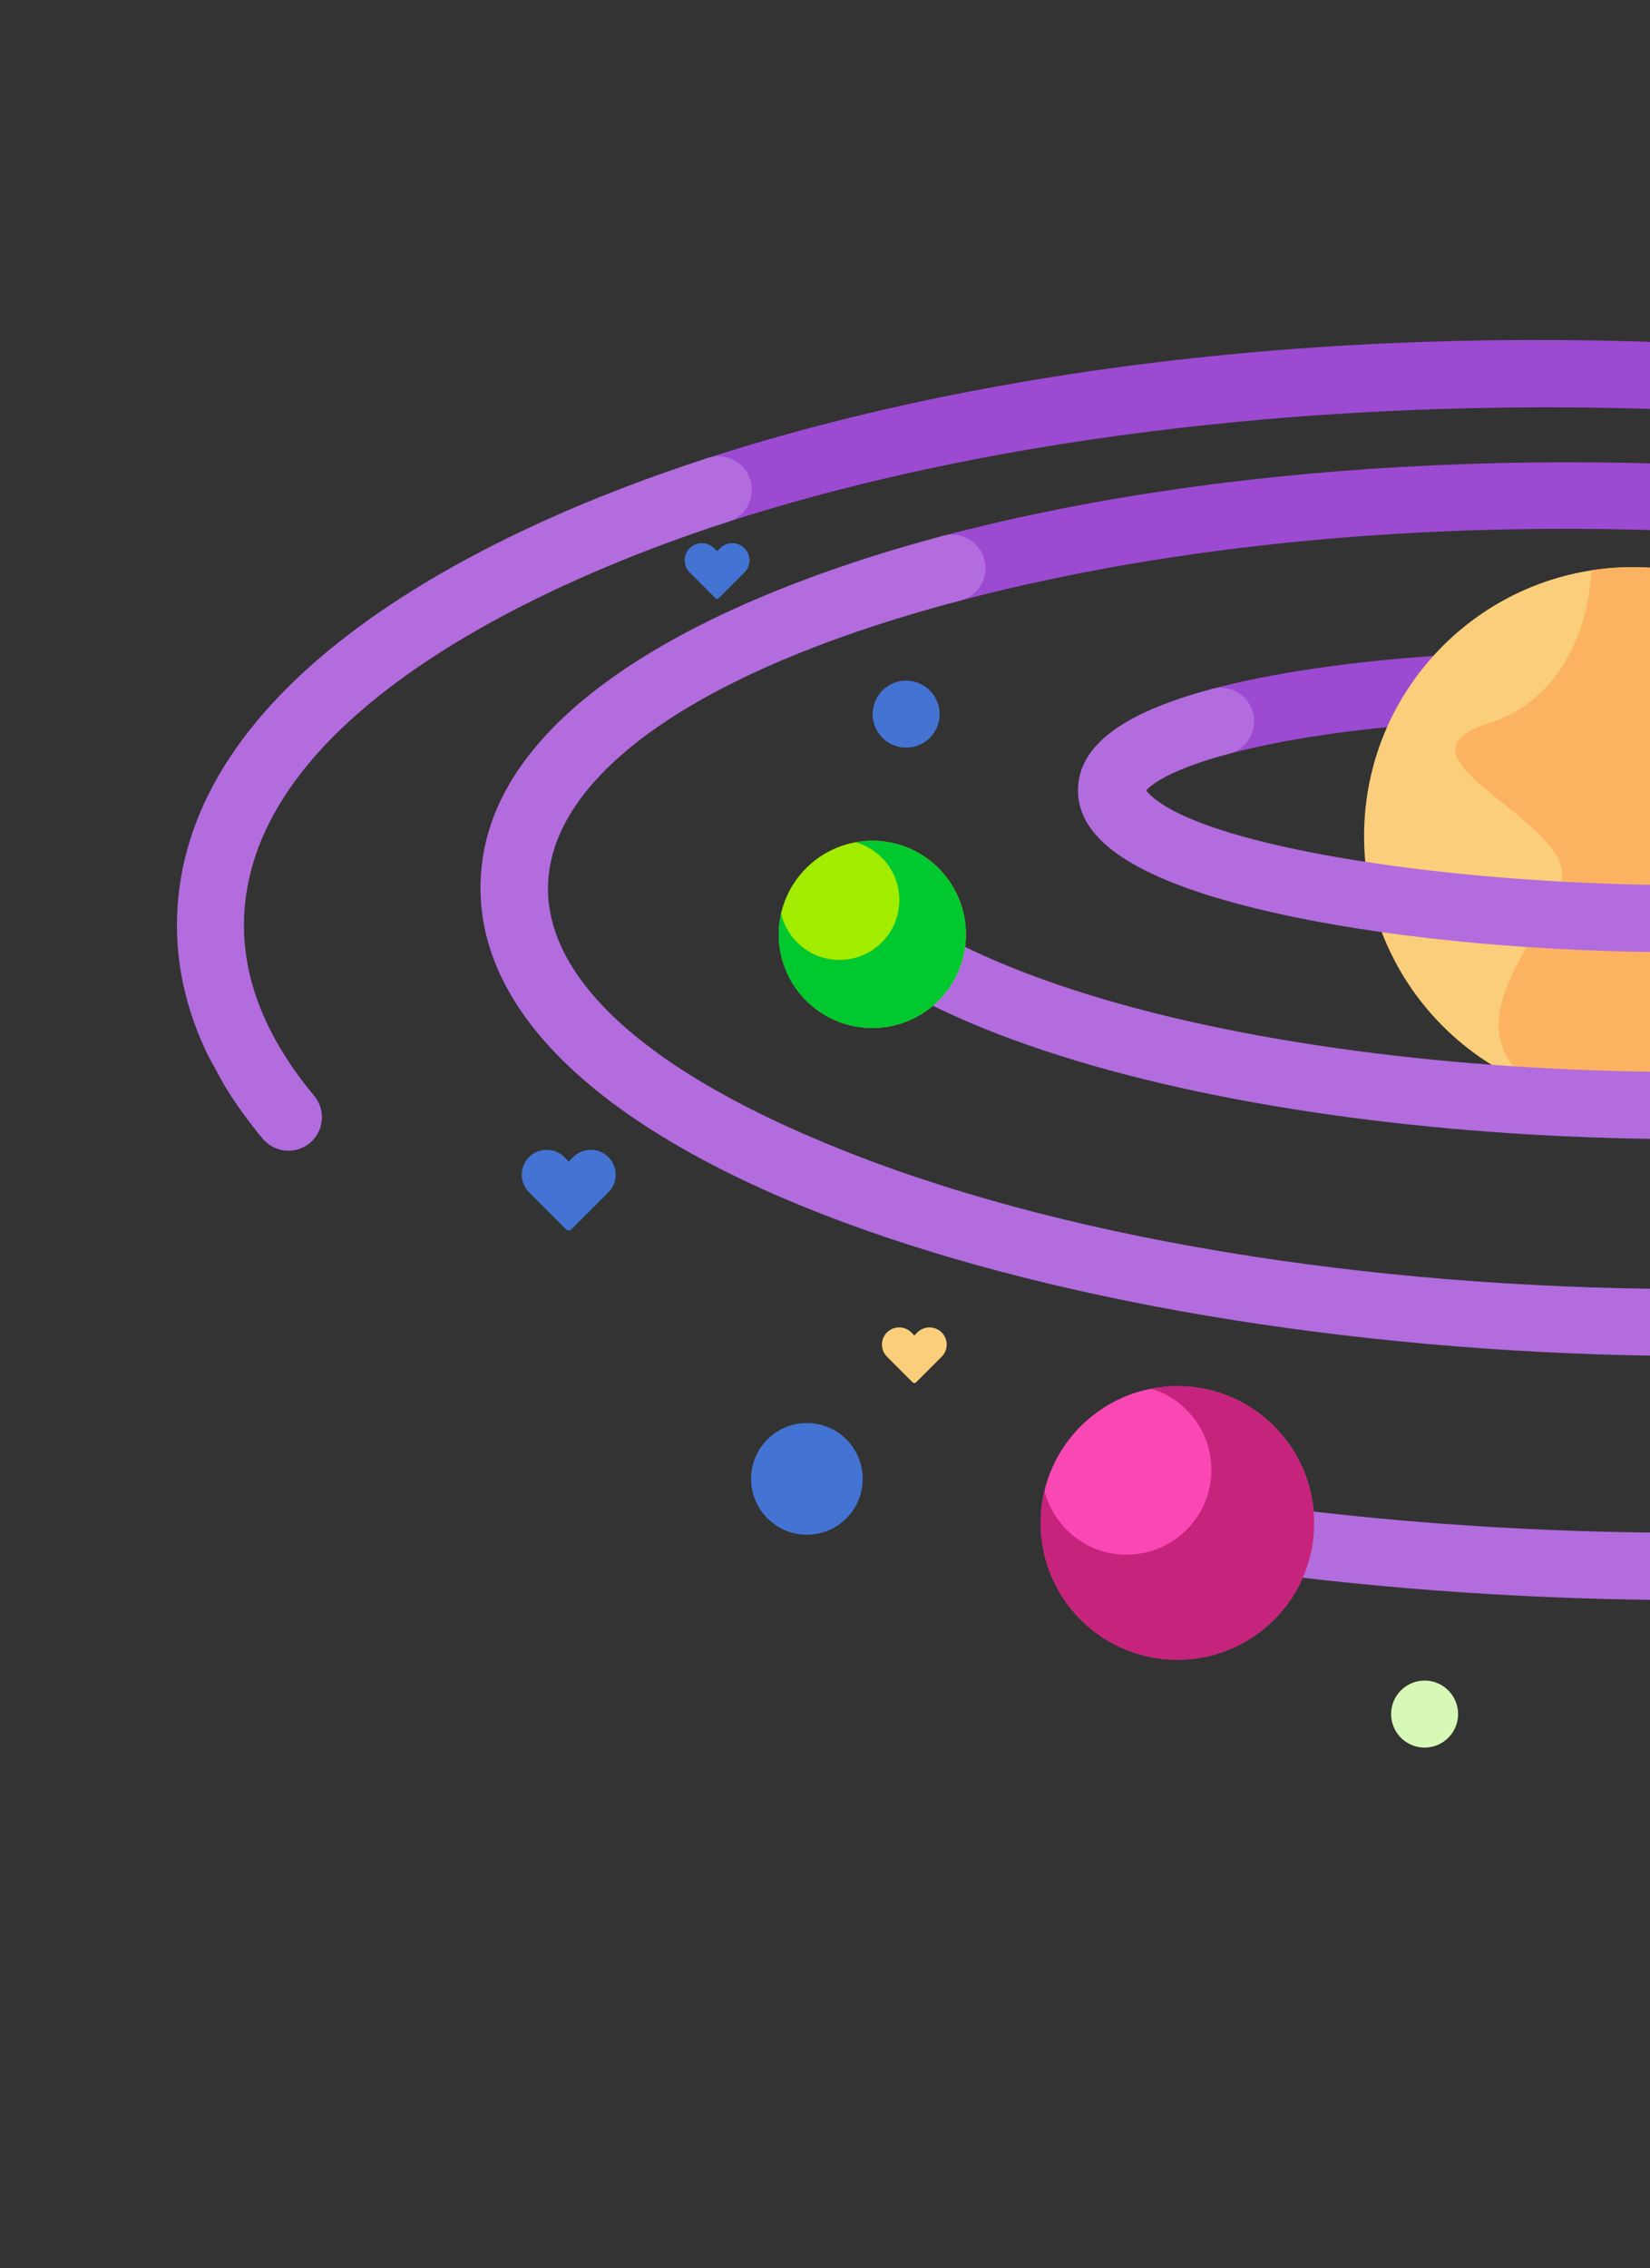 <svg width="623" height="856" viewBox="0 0 623 856" fill="none" xmlns="http://www.w3.org/2000/svg">
<rect x="0" y="0" width="623" height="856" fill="#333333" stroke="none"/>
<g clip-path="url(#clip0_1_1171)">
<path d="M464.143 284.459C484.933 278.92 512.705 274.855 544.45 272.701C551.418 272.229 556.685 266.199 556.213 259.231C555.741 252.263 549.686 247.015 542.738 247.47C509.401 249.731 479.967 254.069 457.629 260.023C450.883 261.822 446.873 268.749 448.667 275.498C450.475 282.292 457.445 286.249 464.143 284.459Z" fill="#9D4AD3"/>
<path d="M267.338 172.824C392.697 132.424 543.339 121.083 684.317 132.543C694.8 141.149 704.803 150.452 714.247 160.447C562.201 144.602 399.339 156.856 275.095 196.895C268.453 199.035 261.324 195.385 259.181 188.738C257.039 182.091 260.691 174.967 267.338 172.824Z" fill="#9D4AD3"/>
<path d="M356.188 202.211C469.704 172.296 609.458 167.563 733.909 183.302C740.952 192.296 747.581 201.736 753.757 211.608C629.726 192.848 483.909 194.707 362.634 226.666C355.876 228.454 348.969 224.416 347.188 217.66C345.405 210.911 349.439 203.994 356.188 202.211Z" fill="#9D4AD3"/>
<path d="M618.824 214.064C618.836 214.063 618.852 214.06 618.864 214.06C674.915 215.338 719.319 261.806 718.046 317.855C716.773 373.903 670.305 418.307 614.256 417.035C614.238 417.033 614.226 417.033 614.212 417.029L618.824 214.064Z" fill="#FC9949"/>
<path d="M614.888 214.075L610.28 416.842C556.127 413.522 513.828 367.961 515.069 313.242C516.317 258.526 560.634 214.931 614.888 214.075Z" fill="#FACE7A"/>
<path d="M682.06 238.021C677.1 253.289 666.607 268.753 646.864 274.99C604.929 288.227 683.887 313.018 673.841 336.218C663.05 361.15 637.588 385.985 659.192 407.683C645.554 414.008 630.3 417.402 614.252 417.037C601.795 416.755 589.918 414.226 578.983 409.869C549.339 387.229 577.409 360.812 588.891 334.29C598.937 311.09 519.979 286.299 561.907 273.059C591.135 263.834 600.091 234.39 600.827 215.277C606.699 214.366 612.717 213.928 618.862 214.067C643 214.611 664.961 223.554 682.06 238.021Z" fill="#FBB362"/>
<path d="M181.435 333.299C183.061 261.583 286.402 220.607 356.188 202.211C362.944 200.43 369.86 204.464 371.639 211.215C373.419 217.971 369.386 224.888 362.634 226.666C183.14 273.973 145.69 365.936 319.734 434.727C408.854 469.957 528.714 487.236 645.373 486.477L646.794 511.795C414.602 512.863 178.938 442.958 181.435 333.299Z" fill="#B26CDE"/>
<path d="M640.581 500.055C641.064 478.985 658.53 462.298 679.598 462.777C700.665 463.255 717.359 480.723 716.881 501.791C716.403 522.858 698.935 539.552 677.864 539.069C656.797 538.591 640.105 521.128 640.581 500.055Z" fill="#FD7E31"/>
<path d="M344.646 361.64C347.779 355.4 355.377 352.88 361.622 356.022C463.799 407.38 671.457 417.647 803.615 388.494C803.518 397.234 803.081 405.946 802.283 414.619C662.491 443.753 454.579 431.048 350.264 378.616C344.022 375.478 341.505 367.878 344.646 361.64Z" fill="#B26CDE"/>
<path d="M294.042 351.853C294.483 332.343 310.661 316.884 330.173 317.329C349.678 317.773 365.135 333.946 364.694 353.456C364.248 372.967 348.075 388.424 328.563 387.979C309.054 387.538 293.596 371.364 294.042 351.853Z" fill="#A2EC00"/>
<path d="M294.031 351.865C294.089 349.422 294.39 347.043 294.915 344.748C297.179 354.601 305.864 362.06 316.434 362.3C328.929 362.585 339.287 352.687 339.569 340.188C339.812 329.622 332.756 320.606 323.013 317.894C325.33 317.475 327.719 317.283 330.159 317.337C349.671 317.782 365.128 333.956 364.683 353.468C364.242 372.977 348.064 388.437 328.552 387.991C309.047 387.548 293.59 371.374 294.031 351.865Z" fill="#00C82F"/>
<path d="M758.054 349.208C764.902 347.846 769.344 341.186 767.981 334.338C766.619 327.489 759.955 323.05 753.111 324.41C641.458 346.666 456.571 327.365 432.732 298.353C434.531 296.347 441.418 290.51 464.142 284.459C470.889 282.66 474.903 275.73 473.104 268.983C471.305 262.237 464.379 258.221 457.629 260.022C423.951 268.994 407.398 281.34 407.024 297.772C406.591 316.85 428.392 331.564 473.682 342.752C552.129 362.129 678.76 365.019 758.054 349.208Z" fill="#B26CDE"/>
<path d="M117.005 431.381C122.365 426.908 123.088 418.936 118.614 413.571C100.53 391.894 91.618 369.65 92.124 347.45C93.856 271.123 202.374 220.33 275.095 196.895C281.742 194.752 285.395 187.628 283.252 180.981C281.109 174.334 273.981 170.684 267.338 172.824C181.517 200.486 68.885 256.844 66.839 346.882C66.194 375.368 77.081 403.259 99.195 429.771C103.641 435.104 111.615 435.875 117.005 431.381Z" fill="#B26CDE"/>
<path d="M488.912 569.662C573.609 579.947 661.165 581.071 743.425 574.051C736.757 583.467 729.565 592.564 721.858 601.296C685.608 603.649 648.182 604.46 610.014 603.593C568.019 602.643 526.246 599.67 485.863 594.767C478.926 593.928 473.99 587.623 474.831 580.69C475.673 573.757 481.962 568.812 488.912 569.662Z" fill="#B26CDE"/>
<path d="M392.942 573.624C393.588 545.12 417.223 522.532 445.73 523.183C474.235 523.83 496.823 547.464 496.172 575.972C495.525 604.476 471.89 627.064 443.383 626.413C414.878 625.766 392.295 602.129 392.942 573.624Z" fill="#F948B4"/>
<path d="M392.938 573.639C393.023 569.869 393.521 566.2 394.371 562.677C397.827 576.247 409.972 586.425 424.655 586.759C442.331 587.159 456.985 573.157 457.39 555.479C457.724 540.796 448.104 528.202 434.706 524.13C438.267 523.445 441.949 523.11 445.726 523.197C474.231 523.844 496.819 547.479 496.168 575.986C495.521 604.491 471.886 627.078 443.379 626.427C414.874 625.781 392.289 602.151 392.938 573.639Z" fill="#C6237C"/>
<path d="M329.491 269.251C329.653 262.268 335.442 256.736 342.422 256.893C349.408 257.052 354.936 262.844 354.779 269.824C354.617 276.806 348.828 282.338 341.849 282.181C334.866 282.019 329.334 276.23 329.491 269.251Z" fill="#4374D3"/>
<path d="M525.253 646.653C525.415 639.671 531.204 634.138 538.184 634.295C545.163 634.453 550.696 640.241 550.534 647.224C550.379 654.208 544.59 659.74 537.608 659.579C530.628 659.421 525.096 653.633 525.253 646.653Z" fill="#D7F9B7"/>
<path d="M283.602 557.688C283.866 546.054 293.51 536.837 305.144 537.101C316.78 537.369 325.996 547.013 325.733 558.647C325.469 570.281 315.821 579.5 304.187 579.236C292.553 578.973 283.334 569.324 283.602 557.688Z" fill="#4374D3"/>
<path d="M282.978 211.474C282.978 213.21 282.305 214.837 281.083 216.059L271.484 225.658C271.435 225.707 271.301 225.817 271.24 225.853C271.093 225.951 270.922 226 270.751 226C270.579 226 270.396 225.951 270.249 225.853C270.176 225.804 270.115 225.755 270.041 225.682L260.431 216.059C259.196 214.837 258.524 213.21 258.524 211.474C258.524 209.738 259.196 208.112 260.431 206.889C262.962 204.37 267.07 204.37 269.601 206.889L270.751 208.051L271.912 206.889C274.443 204.37 278.552 204.37 281.07 206.889C282.305 208.112 282.978 209.738 282.978 211.474Z" fill="#4374D3"/>
<path d="M357.454 507.474C357.454 509.21 356.782 510.837 355.559 512.059L345.961 521.658C345.912 521.707 345.777 521.817 345.716 521.853C345.569 521.951 345.398 522 345.227 522C345.056 522 344.872 521.951 344.726 521.853C344.652 521.804 344.591 521.755 344.518 521.682L334.907 512.059C333.672 510.837 333 509.21 333 507.474C333 505.738 333.672 504.112 334.907 502.889C337.438 500.37 341.547 500.37 344.078 502.889L345.227 504.051L346.389 502.889C348.92 500.37 353.028 500.37 355.547 502.889C356.782 504.112 357.454 505.738 357.454 507.474Z" fill="#FACE7A"/>
<path d="M232.476 443.367C232.476 445.886 231.501 448.245 229.727 450.019L215.802 463.943C215.732 464.014 215.536 464.174 215.448 464.227C215.235 464.369 214.987 464.44 214.738 464.44C214.49 464.44 214.224 464.369 214.011 464.227C213.904 464.156 213.816 464.085 213.709 463.978L199.767 450.019C197.976 448.245 197 445.886 197 443.367C197 440.848 197.976 438.489 199.767 436.715C203.439 433.061 209.399 433.061 213.071 436.715L214.738 438.4L216.423 436.715C220.095 433.061 226.055 433.061 229.709 436.715C231.501 438.489 232.476 440.848 232.476 443.367Z" fill="#4374D3"/>
</g>
<defs>
<clipPath id="clip0_1_1171">
<rect width="682.667" height="682.667" fill="white" transform="matrix(-0.877 0.48 0.48 0.877 599.562 -71.245)"/>
</clipPath>
</defs>
</svg>
